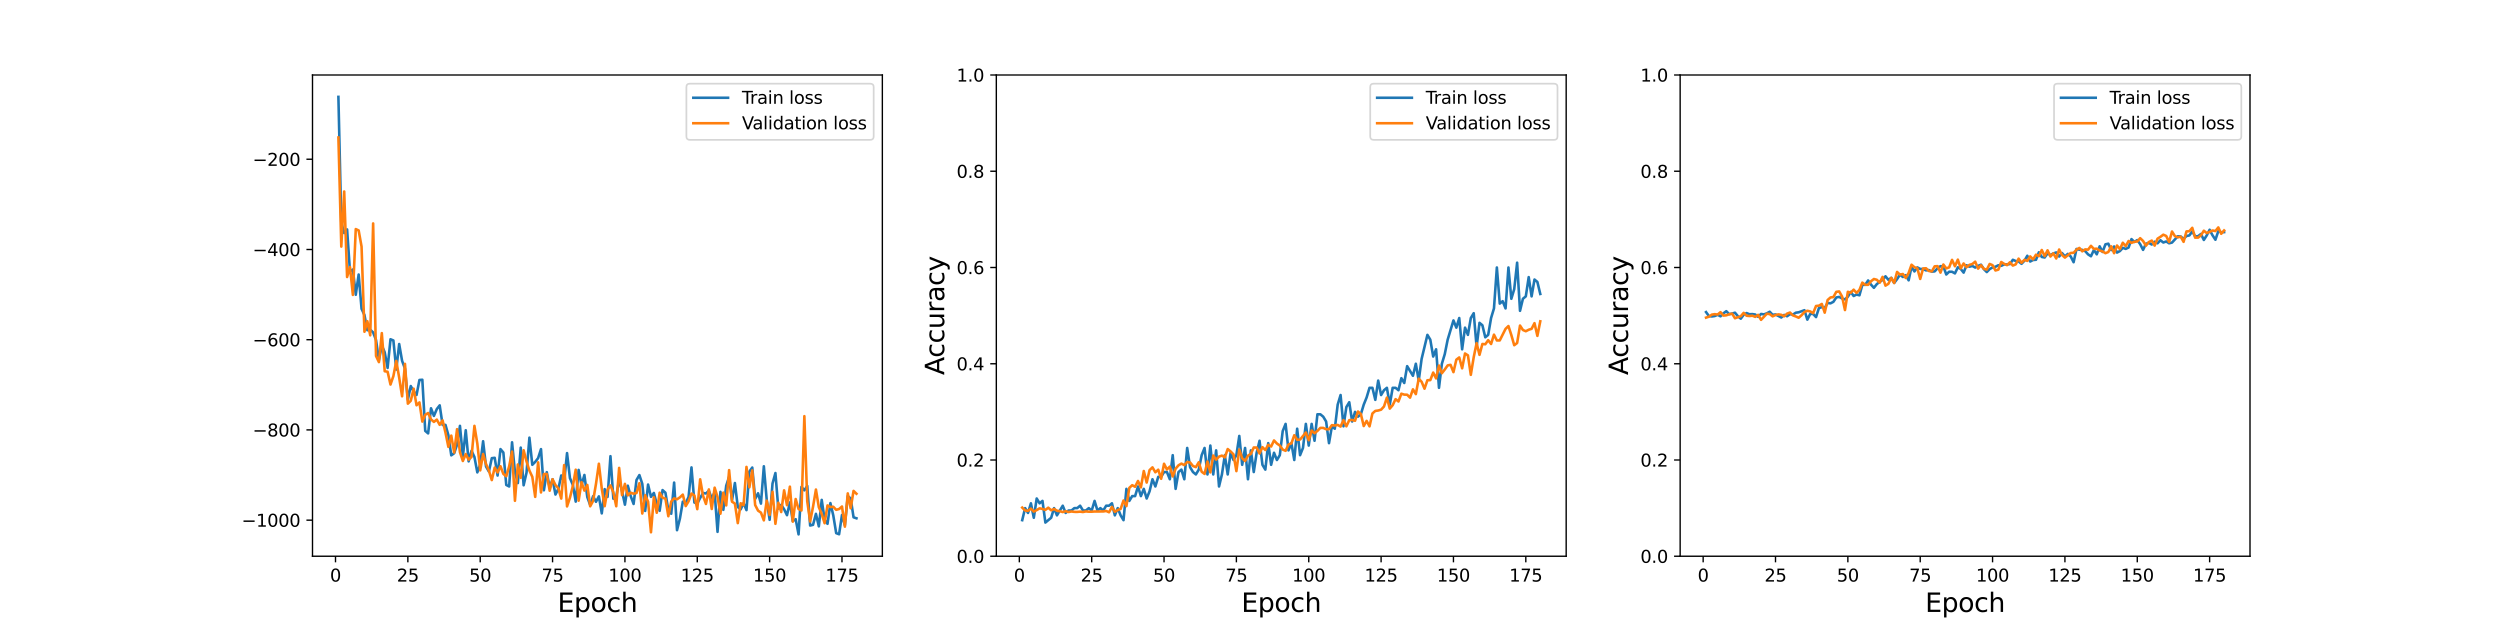 <?xml version="1.0" encoding="utf-8" standalone="no"?>
<!DOCTYPE svg PUBLIC "-//W3C//DTD SVG 1.1//EN"
  "http://www.w3.org/Graphics/SVG/1.1/DTD/svg11.dtd">
<svg height="360pt" version="1.1" viewBox="0 0 1440 360" width="1440pt" xmlns="http://www.w3.org/2000/svg" xmlns:xlink="http://www.w3.org/1999/xlink">
 <defs>
  <style type="text/css">*{stroke-linecap:butt;stroke-linejoin:round;}</style>
 </defs>
 <g id="figure_1">
  <g id="patch_1">
   <path d="M 0 360 
L 1440 360 
L 1440 0 
L 0 0 
z
" style="fill:#ffffff;"/>
  </g>
  <g id="axes_1">
   <g id="patch_2">
    <path d="M 180 320.4 
L 508.235 320.4 
L 508.235 43.2 
L 180 43.2 
z
" style="fill:#ffffff;"/>
   </g>
   <g id="matplotlib.axis_1">
    <g id="xtick_1">
     <g id="line2d_1">
      <defs>
       <path d="M 0 0 
L 0 3.5 
" id="ma9040f6546" style="stroke:#000000;stroke-width:0.8;"/>
      </defs>
      <g>
       <use style="stroke:#000000;stroke-width:0.8;" x="193.253" xlink:href="#ma9040f6546" y="320.4"/>
      </g>
     </g>
     <g id="text_1">
      <!-- 0 -->
      <g transform="translate(190.072 334.998)scale(0.1 -0.1)">
       <defs>
        <path d="M 2034 4250 
Q 1547 4250 1301 3770 
Q 1056 3291 1056 2328 
Q 1056 1369 1301 889 
Q 1547 409 2034 409 
Q 2525 409 2770 889 
Q 3016 1369 3016 2328 
Q 3016 3291 2770 3770 
Q 2525 4250 2034 4250 
z
M 2034 4750 
Q 2819 4750 3233 4129 
Q 3647 3509 3647 2328 
Q 3647 1150 3233 529 
Q 2819 -91 2034 -91 
Q 1250 -91 836 529 
Q 422 1150 422 2328 
Q 422 3509 836 4129 
Q 1250 4750 2034 4750 
z
" id="DejaVuSans-30" transform="scale(0.016)"/>
       </defs>
       <use xlink:href="#DejaVuSans-30"/>
      </g>
     </g>
    </g>
    <g id="xtick_2">
     <g id="line2d_2">
      <g>
       <use style="stroke:#000000;stroke-width:0.8;" x="234.928" xlink:href="#ma9040f6546" y="320.4"/>
      </g>
     </g>
     <g id="text_2">
      <!-- 25 -->
      <g transform="translate(228.566 334.998)scale(0.1 -0.1)">
       <defs>
        <path d="M 1228 531 
L 3431 531 
L 3431 0 
L 469 0 
L 469 531 
Q 828 903 1448 1529 
Q 2069 2156 2228 2338 
Q 2531 2678 2651 2914 
Q 2772 3150 2772 3378 
Q 2772 3750 2511 3984 
Q 2250 4219 1831 4219 
Q 1534 4219 1204 4116 
Q 875 4013 500 3803 
L 500 4441 
Q 881 4594 1212 4672 
Q 1544 4750 1819 4750 
Q 2544 4750 2975 4387 
Q 3406 4025 3406 3419 
Q 3406 3131 3298 2873 
Q 3191 2616 2906 2266 
Q 2828 2175 2409 1742 
Q 1991 1309 1228 531 
z
" id="DejaVuSans-32" transform="scale(0.016)"/>
        <path d="M 691 4666 
L 3169 4666 
L 3169 4134 
L 1269 4134 
L 1269 2991 
Q 1406 3038 1543 3061 
Q 1681 3084 1819 3084 
Q 2600 3084 3056 2656 
Q 3513 2228 3513 1497 
Q 3513 744 3044 326 
Q 2575 -91 1722 -91 
Q 1428 -91 1123 -41 
Q 819 9 494 109 
L 494 744 
Q 775 591 1075 516 
Q 1375 441 1709 441 
Q 2250 441 2565 725 
Q 2881 1009 2881 1497 
Q 2881 1984 2565 2268 
Q 2250 2553 1709 2553 
Q 1456 2553 1204 2497 
Q 953 2441 691 2322 
L 691 4666 
z
" id="DejaVuSans-35" transform="scale(0.016)"/>
       </defs>
       <use xlink:href="#DejaVuSans-32"/>
       <use x="63.623" xlink:href="#DejaVuSans-35"/>
      </g>
     </g>
    </g>
    <g id="xtick_3">
     <g id="line2d_3">
      <g>
       <use style="stroke:#000000;stroke-width:0.8;" x="276.604" xlink:href="#ma9040f6546" y="320.4"/>
      </g>
     </g>
     <g id="text_3">
      <!-- 50 -->
      <g transform="translate(270.241 334.998)scale(0.1 -0.1)">
       <use xlink:href="#DejaVuSans-35"/>
       <use x="63.623" xlink:href="#DejaVuSans-30"/>
      </g>
     </g>
    </g>
    <g id="xtick_4">
     <g id="line2d_4">
      <g>
       <use style="stroke:#000000;stroke-width:0.8;" x="318.279" xlink:href="#ma9040f6546" y="320.4"/>
      </g>
     </g>
     <g id="text_4">
      <!-- 75 -->
      <g transform="translate(311.916 334.998)scale(0.1 -0.1)">
       <defs>
        <path d="M 525 4666 
L 3525 4666 
L 3525 4397 
L 1831 0 
L 1172 0 
L 2766 4134 
L 525 4134 
L 525 4666 
z
" id="DejaVuSans-37" transform="scale(0.016)"/>
       </defs>
       <use xlink:href="#DejaVuSans-37"/>
       <use x="63.623" xlink:href="#DejaVuSans-35"/>
      </g>
     </g>
    </g>
    <g id="xtick_5">
     <g id="line2d_5">
      <g>
       <use style="stroke:#000000;stroke-width:0.8;" x="359.954" xlink:href="#ma9040f6546" y="320.4"/>
      </g>
     </g>
     <g id="text_5">
      <!-- 100 -->
      <g transform="translate(350.411 334.998)scale(0.1 -0.1)">
       <defs>
        <path d="M 794 531 
L 1825 531 
L 1825 4091 
L 703 3866 
L 703 4441 
L 1819 4666 
L 2450 4666 
L 2450 531 
L 3481 531 
L 3481 0 
L 794 0 
L 794 531 
z
" id="DejaVuSans-31" transform="scale(0.016)"/>
       </defs>
       <use xlink:href="#DejaVuSans-31"/>
       <use x="63.623" xlink:href="#DejaVuSans-30"/>
       <use x="127.246" xlink:href="#DejaVuSans-30"/>
      </g>
     </g>
    </g>
    <g id="xtick_6">
     <g id="line2d_6">
      <g>
       <use style="stroke:#000000;stroke-width:0.8;" x="401.63" xlink:href="#ma9040f6546" y="320.4"/>
      </g>
     </g>
     <g id="text_6">
      <!-- 125 -->
      <g transform="translate(392.086 334.998)scale(0.1 -0.1)">
       <use xlink:href="#DejaVuSans-31"/>
       <use x="63.623" xlink:href="#DejaVuSans-32"/>
       <use x="127.246" xlink:href="#DejaVuSans-35"/>
      </g>
     </g>
    </g>
    <g id="xtick_7">
     <g id="line2d_7">
      <g>
       <use style="stroke:#000000;stroke-width:0.8;" x="443.305" xlink:href="#ma9040f6546" y="320.4"/>
      </g>
     </g>
     <g id="text_7">
      <!-- 150 -->
      <g transform="translate(433.761 334.998)scale(0.1 -0.1)">
       <use xlink:href="#DejaVuSans-31"/>
       <use x="63.623" xlink:href="#DejaVuSans-35"/>
       <use x="127.246" xlink:href="#DejaVuSans-30"/>
      </g>
     </g>
    </g>
    <g id="xtick_8">
     <g id="line2d_8">
      <g>
       <use style="stroke:#000000;stroke-width:0.8;" x="484.98" xlink:href="#ma9040f6546" y="320.4"/>
      </g>
     </g>
     <g id="text_8">
      <!-- 175 -->
      <g transform="translate(475.437 334.998)scale(0.1 -0.1)">
       <use xlink:href="#DejaVuSans-31"/>
       <use x="63.623" xlink:href="#DejaVuSans-37"/>
       <use x="127.246" xlink:href="#DejaVuSans-35"/>
      </g>
     </g>
    </g>
    <g id="text_9">
     <!-- Epoch -->
     <g transform="translate(321.151 352.476)scale(0.15 -0.15)">
      <defs>
       <path d="M 628 4666 
L 3578 4666 
L 3578 4134 
L 1259 4134 
L 1259 2753 
L 3481 2753 
L 3481 2222 
L 1259 2222 
L 1259 531 
L 3634 531 
L 3634 0 
L 628 0 
L 628 4666 
z
" id="DejaVuSans-45" transform="scale(0.016)"/>
       <path d="M 1159 525 
L 1159 -1331 
L 581 -1331 
L 581 3500 
L 1159 3500 
L 1159 2969 
Q 1341 3281 1617 3432 
Q 1894 3584 2278 3584 
Q 2916 3584 3314 3078 
Q 3713 2572 3713 1747 
Q 3713 922 3314 415 
Q 2916 -91 2278 -91 
Q 1894 -91 1617 61 
Q 1341 213 1159 525 
z
M 3116 1747 
Q 3116 2381 2855 2742 
Q 2594 3103 2138 3103 
Q 1681 3103 1420 2742 
Q 1159 2381 1159 1747 
Q 1159 1113 1420 752 
Q 1681 391 2138 391 
Q 2594 391 2855 752 
Q 3116 1113 3116 1747 
z
" id="DejaVuSans-70" transform="scale(0.016)"/>
       <path d="M 1959 3097 
Q 1497 3097 1228 2736 
Q 959 2375 959 1747 
Q 959 1119 1226 758 
Q 1494 397 1959 397 
Q 2419 397 2687 759 
Q 2956 1122 2956 1747 
Q 2956 2369 2687 2733 
Q 2419 3097 1959 3097 
z
M 1959 3584 
Q 2709 3584 3137 3096 
Q 3566 2609 3566 1747 
Q 3566 888 3137 398 
Q 2709 -91 1959 -91 
Q 1206 -91 779 398 
Q 353 888 353 1747 
Q 353 2609 779 3096 
Q 1206 3584 1959 3584 
z
" id="DejaVuSans-6f" transform="scale(0.016)"/>
       <path d="M 3122 3366 
L 3122 2828 
Q 2878 2963 2633 3030 
Q 2388 3097 2138 3097 
Q 1578 3097 1268 2742 
Q 959 2388 959 1747 
Q 959 1106 1268 751 
Q 1578 397 2138 397 
Q 2388 397 2633 464 
Q 2878 531 3122 666 
L 3122 134 
Q 2881 22 2623 -34 
Q 2366 -91 2075 -91 
Q 1284 -91 818 406 
Q 353 903 353 1747 
Q 353 2603 823 3093 
Q 1294 3584 2113 3584 
Q 2378 3584 2631 3529 
Q 2884 3475 3122 3366 
z
" id="DejaVuSans-63" transform="scale(0.016)"/>
       <path d="M 3513 2113 
L 3513 0 
L 2938 0 
L 2938 2094 
Q 2938 2591 2744 2837 
Q 2550 3084 2163 3084 
Q 1697 3084 1428 2787 
Q 1159 2491 1159 1978 
L 1159 0 
L 581 0 
L 581 4863 
L 1159 4863 
L 1159 2956 
Q 1366 3272 1645 3428 
Q 1925 3584 2291 3584 
Q 2894 3584 3203 3211 
Q 3513 2838 3513 2113 
z
" id="DejaVuSans-68" transform="scale(0.016)"/>
      </defs>
      <use xlink:href="#DejaVuSans-45"/>
      <use x="63.184" xlink:href="#DejaVuSans-70"/>
      <use x="126.66" xlink:href="#DejaVuSans-6f"/>
      <use x="187.842" xlink:href="#DejaVuSans-63"/>
      <use x="242.822" xlink:href="#DejaVuSans-68"/>
     </g>
    </g>
   </g>
   <g id="matplotlib.axis_2">
    <g id="ytick_1">
     <g id="line2d_9">
      <defs>
       <path d="M 0 0 
L -3.5 0 
" id="m5c10f394f6" style="stroke:#000000;stroke-width:0.8;"/>
      </defs>
      <g>
       <use style="stroke:#000000;stroke-width:0.8;" x="180" xlink:href="#m5c10f394f6" y="299.606"/>
      </g>
     </g>
     <g id="text_10">
      <!-- −1000 -->
      <g transform="translate(139.17 303.405)scale(0.1 -0.1)">
       <defs>
        <path d="M 678 2272 
L 4684 2272 
L 4684 1741 
L 678 1741 
L 678 2272 
z
" id="DejaVuSans-2212" transform="scale(0.016)"/>
       </defs>
       <use xlink:href="#DejaVuSans-2212"/>
       <use x="83.789" xlink:href="#DejaVuSans-31"/>
       <use x="147.412" xlink:href="#DejaVuSans-30"/>
       <use x="211.035" xlink:href="#DejaVuSans-30"/>
       <use x="274.658" xlink:href="#DejaVuSans-30"/>
      </g>
     </g>
    </g>
    <g id="ytick_2">
     <g id="line2d_10">
      <g>
       <use style="stroke:#000000;stroke-width:0.8;" x="180" xlink:href="#m5c10f394f6" y="247.638"/>
      </g>
     </g>
     <g id="text_11">
      <!-- −800 -->
      <g transform="translate(145.533 251.437)scale(0.1 -0.1)">
       <defs>
        <path d="M 2034 2216 
Q 1584 2216 1326 1975 
Q 1069 1734 1069 1313 
Q 1069 891 1326 650 
Q 1584 409 2034 409 
Q 2484 409 2743 651 
Q 3003 894 3003 1313 
Q 3003 1734 2745 1975 
Q 2488 2216 2034 2216 
z
M 1403 2484 
Q 997 2584 770 2862 
Q 544 3141 544 3541 
Q 544 4100 942 4425 
Q 1341 4750 2034 4750 
Q 2731 4750 3128 4425 
Q 3525 4100 3525 3541 
Q 3525 3141 3298 2862 
Q 3072 2584 2669 2484 
Q 3125 2378 3379 2068 
Q 3634 1759 3634 1313 
Q 3634 634 3220 271 
Q 2806 -91 2034 -91 
Q 1263 -91 848 271 
Q 434 634 434 1313 
Q 434 1759 690 2068 
Q 947 2378 1403 2484 
z
M 1172 3481 
Q 1172 3119 1398 2916 
Q 1625 2713 2034 2713 
Q 2441 2713 2670 2916 
Q 2900 3119 2900 3481 
Q 2900 3844 2670 4047 
Q 2441 4250 2034 4250 
Q 1625 4250 1398 4047 
Q 1172 3844 1172 3481 
z
" id="DejaVuSans-38" transform="scale(0.016)"/>
       </defs>
       <use xlink:href="#DejaVuSans-2212"/>
       <use x="83.789" xlink:href="#DejaVuSans-38"/>
       <use x="147.412" xlink:href="#DejaVuSans-30"/>
       <use x="211.035" xlink:href="#DejaVuSans-30"/>
      </g>
     </g>
    </g>
    <g id="ytick_3">
     <g id="line2d_11">
      <g>
       <use style="stroke:#000000;stroke-width:0.8;" x="180" xlink:href="#m5c10f394f6" y="195.67"/>
      </g>
     </g>
     <g id="text_12">
      <!-- −600 -->
      <g transform="translate(145.533 199.47)scale(0.1 -0.1)">
       <defs>
        <path d="M 2113 2584 
Q 1688 2584 1439 2293 
Q 1191 2003 1191 1497 
Q 1191 994 1439 701 
Q 1688 409 2113 409 
Q 2538 409 2786 701 
Q 3034 994 3034 1497 
Q 3034 2003 2786 2293 
Q 2538 2584 2113 2584 
z
M 3366 4563 
L 3366 3988 
Q 3128 4100 2886 4159 
Q 2644 4219 2406 4219 
Q 1781 4219 1451 3797 
Q 1122 3375 1075 2522 
Q 1259 2794 1537 2939 
Q 1816 3084 2150 3084 
Q 2853 3084 3261 2657 
Q 3669 2231 3669 1497 
Q 3669 778 3244 343 
Q 2819 -91 2113 -91 
Q 1303 -91 875 529 
Q 447 1150 447 2328 
Q 447 3434 972 4092 
Q 1497 4750 2381 4750 
Q 2619 4750 2861 4703 
Q 3103 4656 3366 4563 
z
" id="DejaVuSans-36" transform="scale(0.016)"/>
       </defs>
       <use xlink:href="#DejaVuSans-2212"/>
       <use x="83.789" xlink:href="#DejaVuSans-36"/>
       <use x="147.412" xlink:href="#DejaVuSans-30"/>
       <use x="211.035" xlink:href="#DejaVuSans-30"/>
      </g>
     </g>
    </g>
    <g id="ytick_4">
     <g id="line2d_12">
      <g>
       <use style="stroke:#000000;stroke-width:0.8;" x="180" xlink:href="#m5c10f394f6" y="143.703"/>
      </g>
     </g>
     <g id="text_13">
      <!-- −400 -->
      <g transform="translate(145.533 147.502)scale(0.1 -0.1)">
       <defs>
        <path d="M 2419 4116 
L 825 1625 
L 2419 1625 
L 2419 4116 
z
M 2253 4666 
L 3047 4666 
L 3047 1625 
L 3713 1625 
L 3713 1100 
L 3047 1100 
L 3047 0 
L 2419 0 
L 2419 1100 
L 313 1100 
L 313 1709 
L 2253 4666 
z
" id="DejaVuSans-34" transform="scale(0.016)"/>
       </defs>
       <use xlink:href="#DejaVuSans-2212"/>
       <use x="83.789" xlink:href="#DejaVuSans-34"/>
       <use x="147.412" xlink:href="#DejaVuSans-30"/>
       <use x="211.035" xlink:href="#DejaVuSans-30"/>
      </g>
     </g>
    </g>
    <g id="ytick_5">
     <g id="line2d_13">
      <g>
       <use style="stroke:#000000;stroke-width:0.8;" x="180" xlink:href="#m5c10f394f6" y="91.735"/>
      </g>
     </g>
     <g id="text_14">
      <!-- −200 -->
      <g transform="translate(145.533 95.534)scale(0.1 -0.1)">
       <use xlink:href="#DejaVuSans-2212"/>
       <use x="83.789" xlink:href="#DejaVuSans-32"/>
       <use x="147.412" xlink:href="#DejaVuSans-30"/>
       <use x="211.035" xlink:href="#DejaVuSans-30"/>
      </g>
     </g>
    </g>
   </g>
   <g id="line2d_14">
    <path clip-path="url(#p63ece5345d)" d="M 194.92 55.8 
L 196.587 128.142 
L 198.254 134.223 
L 199.921 132.152 
L 201.588 156.432 
L 203.255 155.246 
L 204.922 169.775 
L 206.589 158.131 
L 208.256 177.871 
L 209.923 181.467 
L 211.59 190.199 
L 213.257 189.922 
L 214.924 191.483 
L 216.591 195.856 
L 218.258 207.437 
L 219.925 198.948 
L 221.592 202.934 
L 223.259 211.926 
L 224.926 195.413 
L 226.593 196.116 
L 228.26 212.871 
L 229.927 198.163 
L 231.594 207.801 
L 233.261 212.32 
L 234.928 230.251 
L 236.595 222.366 
L 238.262 225.431 
L 239.929 227.5 
L 241.596 218.874 
L 243.263 218.733 
L 244.93 248.182 
L 246.597 249.63 
L 248.264 235.18 
L 249.931 239.556 
L 251.598 235.639 
L 253.265 233.477 
L 254.932 244.742 
L 256.599 244.742 
L 258.266 250.663 
L 259.933 262.273 
L 261.6 261.063 
L 263.267 256.145 
L 264.934 245.293 
L 266.601 262.972 
L 268.268 247.825 
L 269.935 265.75 
L 271.602 259.695 
L 273.27 263.214 
L 274.937 272.091 
L 276.604 267.625 
L 278.271 254.16 
L 279.938 268.687 
L 281.605 271.606 
L 283.272 263.904 
L 284.939 263.698 
L 286.606 273.91 
L 288.273 258.682 
L 289.94 260.648 
L 291.607 279.327 
L 293.274 280.212 
L 294.941 254.773 
L 296.608 271.913 
L 298.275 278.251 
L 299.942 257.827 
L 301.609 279.52 
L 303.276 272.26 
L 304.943 252.093 
L 306.61 267.722 
L 308.277 266.056 
L 309.944 263.904 
L 311.611 258.697 
L 313.278 282.409 
L 314.945 271.978 
L 316.612 280.958 
L 318.279 276.044 
L 319.946 284.852 
L 321.613 281.569 
L 323.28 273.879 
L 324.947 277.52 
L 326.614 260.992 
L 328.281 275.371 
L 329.948 279.282 
L 331.615 288.937 
L 333.282 270.675 
L 334.949 279.479 
L 336.616 273.581 
L 338.283 286.299 
L 339.95 290.927 
L 341.617 285.817 
L 343.284 289.031 
L 344.951 285.914 
L 346.618 295.706 
L 348.285 281.741 
L 349.952 286.201 
L 351.619 262.764 
L 353.286 287.25 
L 354.953 286.166 
L 356.62 276.128 
L 358.287 282.883 
L 359.954 290.69 
L 361.621 279.766 
L 363.288 285.791 
L 364.955 290.281 
L 366.622 276.485 
L 368.289 273.65 
L 369.956 278.707 
L 371.623 294.287 
L 373.29 279.103 
L 374.957 286.179 
L 376.624 283.953 
L 378.291 290.212 
L 379.958 294.236 
L 381.625 282.293 
L 383.293 283.803 
L 384.96 293.879 
L 386.627 295.908 
L 388.294 277.971 
L 389.961 305.385 
L 391.628 298.722 
L 393.295 288.958 
L 394.962 289.854 
L 396.629 286.193 
L 398.296 269.229 
L 399.963 289.442 
L 401.63 290.013 
L 403.297 286.829 
L 404.964 283.968 
L 406.631 284.24 
L 408.298 282.682 
L 409.965 287.074 
L 411.632 283.566 
L 413.299 306.339 
L 414.966 283.328 
L 416.633 293.663 
L 418.3 279.772 
L 419.967 274.64 
L 421.634 288.08 
L 423.301 278.219 
L 424.968 292.057 
L 426.635 293.376 
L 428.302 289.729 
L 429.969 293.829 
L 431.636 271.626 
L 433.303 269.308 
L 434.97 287.354 
L 436.637 284.136 
L 438.304 290.071 
L 439.971 268.583 
L 441.638 288.03 
L 443.305 299.403 
L 444.972 278.499 
L 446.639 272.47 
L 448.306 292.92 
L 449.973 290.778 
L 451.64 293.309 
L 453.307 296.743 
L 454.974 289.385 
L 456.641 300.133 
L 458.308 299.047 
L 459.975 307.8 
L 461.642 280.48 
L 463.309 282.439 
L 464.976 279.888 
L 466.643 302.707 
L 468.31 302.302 
L 469.977 295.969 
L 471.644 303.182 
L 473.311 287.939 
L 474.978 299.272 
L 476.645 301.719 
L 478.312 289.782 
L 479.979 296.954 
L 481.646 307.089 
L 483.313 307.73 
L 484.98 296.641 
L 486.647 302.518 
L 488.314 285.785 
L 489.981 287.07 
L 491.648 297.965 
L 493.316 298.536 
L 493.316 298.536 
" style="fill:none;stroke:#1f77b4;stroke-linecap:square;stroke-width:1.5;"/>
   </g>
   <g id="line2d_15">
    <path clip-path="url(#p63ece5345d)" d="M 194.92 79.207 
L 196.587 142.03 
L 198.254 110.309 
L 199.921 159.557 
L 201.588 153.793 
L 203.255 169.862 
L 204.922 131.955 
L 206.589 132.743 
L 208.256 142.036 
L 209.923 191.083 
L 211.59 185.01 
L 213.257 193.139 
L 214.924 128.706 
L 216.591 205.05 
L 218.258 208.574 
L 219.925 191.883 
L 221.592 213.828 
L 223.259 214.121 
L 224.926 221.493 
L 226.593 216.615 
L 228.26 207.878 
L 229.927 217.515 
L 231.594 228.265 
L 233.261 209.586 
L 234.928 232.51 
L 236.595 230.857 
L 238.262 223.88 
L 239.929 233.438 
L 241.596 231.792 
L 243.263 242.832 
L 244.93 238.917 
L 246.597 237.899 
L 248.264 241.578 
L 249.931 243.008 
L 251.598 241.701 
L 253.265 244.697 
L 254.932 242.137 
L 256.599 249.197 
L 258.266 257.393 
L 259.933 250.912 
L 261.6 260.687 
L 263.267 247.206 
L 264.934 260.47 
L 266.601 265.531 
L 268.268 261.521 
L 269.935 264.769 
L 271.602 263.203 
L 273.27 245.297 
L 274.937 255.503 
L 276.604 270.93 
L 278.271 261.533 
L 279.938 267.24 
L 281.605 271.098 
L 283.272 276.527 
L 284.939 269.341 
L 286.606 272.114 
L 288.273 268.567 
L 289.94 272.989 
L 291.607 274.331 
L 293.274 268.622 
L 294.941 260.128 
L 296.608 288.445 
L 298.275 267.549 
L 299.942 275.222 
L 301.609 259.342 
L 303.276 265.773 
L 304.943 271.068 
L 306.61 274.654 
L 308.277 286.193 
L 309.944 266.31 
L 311.611 283.647 
L 313.278 273.068 
L 314.945 273.027 
L 316.612 282.644 
L 318.279 276.036 
L 319.946 279.388 
L 321.613 281.264 
L 323.28 287.171 
L 324.947 267.903 
L 326.614 291.691 
L 328.281 286.688 
L 329.948 279.961 
L 331.615 270.552 
L 333.282 288.397 
L 334.949 277.716 
L 336.616 282.586 
L 338.283 279.342 
L 339.95 291.624 
L 341.617 288.54 
L 343.284 278.721 
L 344.951 267.116 
L 346.618 281.395 
L 348.285 291.566 
L 349.952 281.984 
L 351.619 279.614 
L 353.286 283.56 
L 354.953 291.598 
L 356.62 269.518 
L 358.287 285.19 
L 359.954 278.707 
L 361.621 285.315 
L 363.288 283.804 
L 364.955 284.386 
L 366.622 283.974 
L 368.289 278.331 
L 369.956 295.782 
L 371.623 285.274 
L 373.29 288.943 
L 374.957 306.586 
L 376.624 286.451 
L 378.291 295.338 
L 379.958 283.803 
L 381.625 286.661 
L 383.293 287.242 
L 384.96 297.351 
L 386.627 288.888 
L 388.294 287.058 
L 389.961 287.59 
L 391.628 286.468 
L 393.295 284.904 
L 394.962 291.503 
L 396.629 288.712 
L 398.296 284.288 
L 399.963 285.381 
L 401.63 293.269 
L 403.297 276.088 
L 404.964 285.617 
L 406.631 290.28 
L 408.298 281.905 
L 409.965 293.172 
L 411.632 280.897 
L 413.299 286.332 
L 414.966 295.881 
L 416.633 283.756 
L 418.3 291.117 
L 419.967 270.795 
L 421.634 288.962 
L 423.301 290.055 
L 424.968 301.317 
L 426.635 289.886 
L 428.302 291.019 
L 429.969 268.948 
L 431.636 280.695 
L 433.303 270.933 
L 434.97 290.913 
L 436.637 294.114 
L 438.304 295.267 
L 439.971 299.727 
L 441.638 288.359 
L 443.305 296.612 
L 444.972 283.269 
L 446.639 301.711 
L 448.306 289.572 
L 449.973 294.925 
L 451.64 282.444 
L 453.307 290.994 
L 454.974 280.319 
L 456.641 300.452 
L 458.308 287.445 
L 459.975 293.195 
L 461.642 294.023 
L 463.309 239.715 
L 464.976 288.749 
L 466.643 300.377 
L 468.31 291.852 
L 469.977 281.98 
L 471.644 292.144 
L 473.311 296.045 
L 474.978 301.383 
L 476.645 291.125 
L 478.312 292.044 
L 479.979 291.903 
L 481.646 293.653 
L 483.313 293.201 
L 484.98 291.753 
L 486.647 303.353 
L 488.314 284.2 
L 489.981 292.757 
L 491.648 282.763 
L 493.316 284.391 
L 493.316 284.391 
" style="fill:none;stroke:#ff7f0e;stroke-linecap:square;stroke-width:1.5;"/>
   </g>
   <g id="patch_3">
    <path d="M 180 320.4 
L 180 43.2 
" style="fill:none;stroke:#000000;stroke-linecap:square;stroke-linejoin:miter;stroke-width:0.8;"/>
   </g>
   <g id="patch_4">
    <path d="M 508.235 320.4 
L 508.235 43.2 
" style="fill:none;stroke:#000000;stroke-linecap:square;stroke-linejoin:miter;stroke-width:0.8;"/>
   </g>
   <g id="patch_5">
    <path d="M 180 320.4 
L 508.235 320.4 
" style="fill:none;stroke:#000000;stroke-linecap:square;stroke-linejoin:miter;stroke-width:0.8;"/>
   </g>
   <g id="patch_6">
    <path d="M 180 43.2 
L 508.235 43.2 
" style="fill:none;stroke:#000000;stroke-linecap:square;stroke-linejoin:miter;stroke-width:0.8;"/>
   </g>
   <g id="legend_1">
    <g id="patch_7">
     <path d="M 397.36 80.556 
L 501.235 80.556 
Q 503.235 80.556 503.235 78.556 
L 503.235 50.2 
Q 503.235 48.2 501.235 48.2 
L 397.36 48.2 
Q 395.36 48.2 395.36 50.2 
L 395.36 78.556 
Q 395.36 80.556 397.36 80.556 
z
" style="fill:#ffffff;opacity:0.8;stroke:#cccccc;stroke-linejoin:miter;"/>
    </g>
    <g id="line2d_16">
     <path d="M 399.36 56.298 
L 419.36 56.298 
" style="fill:none;stroke:#1f77b4;stroke-linecap:square;stroke-width:1.5;"/>
    </g>
    <g id="line2d_17"/>
    <g id="text_15">
     <!-- Train loss -->
     <g transform="translate(427.36 59.798)scale(0.1 -0.1)">
      <defs>
       <path d="M -19 4666 
L 3928 4666 
L 3928 4134 
L 2272 4134 
L 2272 0 
L 1638 0 
L 1638 4134 
L -19 4134 
L -19 4666 
z
" id="DejaVuSans-54" transform="scale(0.016)"/>
       <path d="M 2631 2963 
Q 2534 3019 2420 3045 
Q 2306 3072 2169 3072 
Q 1681 3072 1420 2755 
Q 1159 2438 1159 1844 
L 1159 0 
L 581 0 
L 581 3500 
L 1159 3500 
L 1159 2956 
Q 1341 3275 1631 3429 
Q 1922 3584 2338 3584 
Q 2397 3584 2469 3576 
Q 2541 3569 2628 3553 
L 2631 2963 
z
" id="DejaVuSans-72" transform="scale(0.016)"/>
       <path d="M 2194 1759 
Q 1497 1759 1228 1600 
Q 959 1441 959 1056 
Q 959 750 1161 570 
Q 1363 391 1709 391 
Q 2188 391 2477 730 
Q 2766 1069 2766 1631 
L 2766 1759 
L 2194 1759 
z
M 3341 1997 
L 3341 0 
L 2766 0 
L 2766 531 
Q 2569 213 2275 61 
Q 1981 -91 1556 -91 
Q 1019 -91 701 211 
Q 384 513 384 1019 
Q 384 1609 779 1909 
Q 1175 2209 1959 2209 
L 2766 2209 
L 2766 2266 
Q 2766 2663 2505 2880 
Q 2244 3097 1772 3097 
Q 1472 3097 1187 3025 
Q 903 2953 641 2809 
L 641 3341 
Q 956 3463 1253 3523 
Q 1550 3584 1831 3584 
Q 2591 3584 2966 3190 
Q 3341 2797 3341 1997 
z
" id="DejaVuSans-61" transform="scale(0.016)"/>
       <path d="M 603 3500 
L 1178 3500 
L 1178 0 
L 603 0 
L 603 3500 
z
M 603 4863 
L 1178 4863 
L 1178 4134 
L 603 4134 
L 603 4863 
z
" id="DejaVuSans-69" transform="scale(0.016)"/>
       <path d="M 3513 2113 
L 3513 0 
L 2938 0 
L 2938 2094 
Q 2938 2591 2744 2837 
Q 2550 3084 2163 3084 
Q 1697 3084 1428 2787 
Q 1159 2491 1159 1978 
L 1159 0 
L 581 0 
L 581 3500 
L 1159 3500 
L 1159 2956 
Q 1366 3272 1645 3428 
Q 1925 3584 2291 3584 
Q 2894 3584 3203 3211 
Q 3513 2838 3513 2113 
z
" id="DejaVuSans-6e" transform="scale(0.016)"/>
       <path id="DejaVuSans-20" transform="scale(0.016)"/>
       <path d="M 603 4863 
L 1178 4863 
L 1178 0 
L 603 0 
L 603 4863 
z
" id="DejaVuSans-6c" transform="scale(0.016)"/>
       <path d="M 2834 3397 
L 2834 2853 
Q 2591 2978 2328 3040 
Q 2066 3103 1784 3103 
Q 1356 3103 1142 2972 
Q 928 2841 928 2578 
Q 928 2378 1081 2264 
Q 1234 2150 1697 2047 
L 1894 2003 
Q 2506 1872 2764 1633 
Q 3022 1394 3022 966 
Q 3022 478 2636 193 
Q 2250 -91 1575 -91 
Q 1294 -91 989 -36 
Q 684 19 347 128 
L 347 722 
Q 666 556 975 473 
Q 1284 391 1588 391 
Q 1994 391 2212 530 
Q 2431 669 2431 922 
Q 2431 1156 2273 1281 
Q 2116 1406 1581 1522 
L 1381 1569 
Q 847 1681 609 1914 
Q 372 2147 372 2553 
Q 372 3047 722 3315 
Q 1072 3584 1716 3584 
Q 2034 3584 2315 3537 
Q 2597 3491 2834 3397 
z
" id="DejaVuSans-73" transform="scale(0.016)"/>
      </defs>
      <use xlink:href="#DejaVuSans-54"/>
      <use x="46.334" xlink:href="#DejaVuSans-72"/>
      <use x="87.447" xlink:href="#DejaVuSans-61"/>
      <use x="148.727" xlink:href="#DejaVuSans-69"/>
      <use x="176.51" xlink:href="#DejaVuSans-6e"/>
      <use x="239.889" xlink:href="#DejaVuSans-20"/>
      <use x="271.676" xlink:href="#DejaVuSans-6c"/>
      <use x="299.459" xlink:href="#DejaVuSans-6f"/>
      <use x="360.641" xlink:href="#DejaVuSans-73"/>
      <use x="412.74" xlink:href="#DejaVuSans-73"/>
     </g>
    </g>
    <g id="line2d_18">
     <path d="M 399.36 70.977 
L 419.36 70.977 
" style="fill:none;stroke:#ff7f0e;stroke-linecap:square;stroke-width:1.5;"/>
    </g>
    <g id="line2d_19"/>
    <g id="text_16">
     <!-- Validation loss -->
     <g transform="translate(427.36 74.477)scale(0.1 -0.1)">
      <defs>
       <path d="M 1831 0 
L 50 4666 
L 709 4666 
L 2188 738 
L 3669 4666 
L 4325 4666 
L 2547 0 
L 1831 0 
z
" id="DejaVuSans-56" transform="scale(0.016)"/>
       <path d="M 2906 2969 
L 2906 4863 
L 3481 4863 
L 3481 0 
L 2906 0 
L 2906 525 
Q 2725 213 2448 61 
Q 2172 -91 1784 -91 
Q 1150 -91 751 415 
Q 353 922 353 1747 
Q 353 2572 751 3078 
Q 1150 3584 1784 3584 
Q 2172 3584 2448 3432 
Q 2725 3281 2906 2969 
z
M 947 1747 
Q 947 1113 1208 752 
Q 1469 391 1925 391 
Q 2381 391 2643 752 
Q 2906 1113 2906 1747 
Q 2906 2381 2643 2742 
Q 2381 3103 1925 3103 
Q 1469 3103 1208 2742 
Q 947 2381 947 1747 
z
" id="DejaVuSans-64" transform="scale(0.016)"/>
       <path d="M 1172 4494 
L 1172 3500 
L 2356 3500 
L 2356 3053 
L 1172 3053 
L 1172 1153 
Q 1172 725 1289 603 
Q 1406 481 1766 481 
L 2356 481 
L 2356 0 
L 1766 0 
Q 1100 0 847 248 
Q 594 497 594 1153 
L 594 3053 
L 172 3053 
L 172 3500 
L 594 3500 
L 594 4494 
L 1172 4494 
z
" id="DejaVuSans-74" transform="scale(0.016)"/>
      </defs>
      <use xlink:href="#DejaVuSans-56"/>
      <use x="60.658" xlink:href="#DejaVuSans-61"/>
      <use x="121.938" xlink:href="#DejaVuSans-6c"/>
      <use x="149.721" xlink:href="#DejaVuSans-69"/>
      <use x="177.504" xlink:href="#DejaVuSans-64"/>
      <use x="240.98" xlink:href="#DejaVuSans-61"/>
      <use x="302.26" xlink:href="#DejaVuSans-74"/>
      <use x="341.469" xlink:href="#DejaVuSans-69"/>
      <use x="369.252" xlink:href="#DejaVuSans-6f"/>
      <use x="430.434" xlink:href="#DejaVuSans-6e"/>
      <use x="493.812" xlink:href="#DejaVuSans-20"/>
      <use x="525.6" xlink:href="#DejaVuSans-6c"/>
      <use x="553.383" xlink:href="#DejaVuSans-6f"/>
      <use x="614.564" xlink:href="#DejaVuSans-73"/>
      <use x="666.664" xlink:href="#DejaVuSans-73"/>
     </g>
    </g>
   </g>
  </g>
  <g id="axes_2">
   <g id="patch_8">
    <path d="M 573.882 320.4 
L 902.118 320.4 
L 902.118 43.2 
L 573.882 43.2 
z
" style="fill:#ffffff;"/>
   </g>
   <g id="matplotlib.axis_3">
    <g id="xtick_9">
     <g id="line2d_20">
      <g>
       <use style="stroke:#000000;stroke-width:0.8;" x="587.135" xlink:href="#ma9040f6546" y="320.4"/>
      </g>
     </g>
     <g id="text_17">
      <!-- 0 -->
      <g transform="translate(583.954 334.998)scale(0.1 -0.1)">
       <use xlink:href="#DejaVuSans-30"/>
      </g>
     </g>
    </g>
    <g id="xtick_10">
     <g id="line2d_21">
      <g>
       <use style="stroke:#000000;stroke-width:0.8;" x="628.811" xlink:href="#ma9040f6546" y="320.4"/>
      </g>
     </g>
     <g id="text_18">
      <!-- 25 -->
      <g transform="translate(622.448 334.998)scale(0.1 -0.1)">
       <use xlink:href="#DejaVuSans-32"/>
       <use x="63.623" xlink:href="#DejaVuSans-35"/>
      </g>
     </g>
    </g>
    <g id="xtick_11">
     <g id="line2d_22">
      <g>
       <use style="stroke:#000000;stroke-width:0.8;" x="670.486" xlink:href="#ma9040f6546" y="320.4"/>
      </g>
     </g>
     <g id="text_19">
      <!-- 50 -->
      <g transform="translate(664.123 334.998)scale(0.1 -0.1)">
       <use xlink:href="#DejaVuSans-35"/>
       <use x="63.623" xlink:href="#DejaVuSans-30"/>
      </g>
     </g>
    </g>
    <g id="xtick_12">
     <g id="line2d_23">
      <g>
       <use style="stroke:#000000;stroke-width:0.8;" x="712.161" xlink:href="#ma9040f6546" y="320.4"/>
      </g>
     </g>
     <g id="text_20">
      <!-- 75 -->
      <g transform="translate(705.799 334.998)scale(0.1 -0.1)">
       <use xlink:href="#DejaVuSans-37"/>
       <use x="63.623" xlink:href="#DejaVuSans-35"/>
      </g>
     </g>
    </g>
    <g id="xtick_13">
     <g id="line2d_24">
      <g>
       <use style="stroke:#000000;stroke-width:0.8;" x="753.837" xlink:href="#ma9040f6546" y="320.4"/>
      </g>
     </g>
     <g id="text_21">
      <!-- 100 -->
      <g transform="translate(744.293 334.998)scale(0.1 -0.1)">
       <use xlink:href="#DejaVuSans-31"/>
       <use x="63.623" xlink:href="#DejaVuSans-30"/>
       <use x="127.246" xlink:href="#DejaVuSans-30"/>
      </g>
     </g>
    </g>
    <g id="xtick_14">
     <g id="line2d_25">
      <g>
       <use style="stroke:#000000;stroke-width:0.8;" x="795.512" xlink:href="#ma9040f6546" y="320.4"/>
      </g>
     </g>
     <g id="text_22">
      <!-- 125 -->
      <g transform="translate(785.968 334.998)scale(0.1 -0.1)">
       <use xlink:href="#DejaVuSans-31"/>
       <use x="63.623" xlink:href="#DejaVuSans-32"/>
       <use x="127.246" xlink:href="#DejaVuSans-35"/>
      </g>
     </g>
    </g>
    <g id="xtick_15">
     <g id="line2d_26">
      <g>
       <use style="stroke:#000000;stroke-width:0.8;" x="837.187" xlink:href="#ma9040f6546" y="320.4"/>
      </g>
     </g>
     <g id="text_23">
      <!-- 150 -->
      <g transform="translate(827.644 334.998)scale(0.1 -0.1)">
       <use xlink:href="#DejaVuSans-31"/>
       <use x="63.623" xlink:href="#DejaVuSans-35"/>
       <use x="127.246" xlink:href="#DejaVuSans-30"/>
      </g>
     </g>
    </g>
    <g id="xtick_16">
     <g id="line2d_27">
      <g>
       <use style="stroke:#000000;stroke-width:0.8;" x="878.863" xlink:href="#ma9040f6546" y="320.4"/>
      </g>
     </g>
     <g id="text_24">
      <!-- 175 -->
      <g transform="translate(869.319 334.998)scale(0.1 -0.1)">
       <use xlink:href="#DejaVuSans-31"/>
       <use x="63.623" xlink:href="#DejaVuSans-37"/>
       <use x="127.246" xlink:href="#DejaVuSans-35"/>
      </g>
     </g>
    </g>
    <g id="text_25">
     <!-- Epoch -->
     <g transform="translate(715.034 352.476)scale(0.15 -0.15)">
      <use xlink:href="#DejaVuSans-45"/>
      <use x="63.184" xlink:href="#DejaVuSans-70"/>
      <use x="126.66" xlink:href="#DejaVuSans-6f"/>
      <use x="187.842" xlink:href="#DejaVuSans-63"/>
      <use x="242.822" xlink:href="#DejaVuSans-68"/>
     </g>
    </g>
   </g>
   <g id="matplotlib.axis_4">
    <g id="ytick_6">
     <g id="line2d_28">
      <g>
       <use style="stroke:#000000;stroke-width:0.8;" x="573.882" xlink:href="#m5c10f394f6" y="320.4"/>
      </g>
     </g>
     <g id="text_26">
      <!-- 0.0 -->
      <g transform="translate(550.979 324.199)scale(0.1 -0.1)">
       <defs>
        <path d="M 684 794 
L 1344 794 
L 1344 0 
L 684 0 
L 684 794 
z
" id="DejaVuSans-2e" transform="scale(0.016)"/>
       </defs>
       <use xlink:href="#DejaVuSans-30"/>
       <use x="63.623" xlink:href="#DejaVuSans-2e"/>
       <use x="95.41" xlink:href="#DejaVuSans-30"/>
      </g>
     </g>
    </g>
    <g id="ytick_7">
     <g id="line2d_29">
      <g>
       <use style="stroke:#000000;stroke-width:0.8;" x="573.882" xlink:href="#m5c10f394f6" y="264.96"/>
      </g>
     </g>
     <g id="text_27">
      <!-- 0.2 -->
      <g transform="translate(550.979 268.759)scale(0.1 -0.1)">
       <use xlink:href="#DejaVuSans-30"/>
       <use x="63.623" xlink:href="#DejaVuSans-2e"/>
       <use x="95.41" xlink:href="#DejaVuSans-32"/>
      </g>
     </g>
    </g>
    <g id="ytick_8">
     <g id="line2d_30">
      <g>
       <use style="stroke:#000000;stroke-width:0.8;" x="573.882" xlink:href="#m5c10f394f6" y="209.52"/>
      </g>
     </g>
     <g id="text_28">
      <!-- 0.4 -->
      <g transform="translate(550.979 213.319)scale(0.1 -0.1)">
       <use xlink:href="#DejaVuSans-30"/>
       <use x="63.623" xlink:href="#DejaVuSans-2e"/>
       <use x="95.41" xlink:href="#DejaVuSans-34"/>
      </g>
     </g>
    </g>
    <g id="ytick_9">
     <g id="line2d_31">
      <g>
       <use style="stroke:#000000;stroke-width:0.8;" x="573.882" xlink:href="#m5c10f394f6" y="154.08"/>
      </g>
     </g>
     <g id="text_29">
      <!-- 0.6 -->
      <g transform="translate(550.979 157.879)scale(0.1 -0.1)">
       <use xlink:href="#DejaVuSans-30"/>
       <use x="63.623" xlink:href="#DejaVuSans-2e"/>
       <use x="95.41" xlink:href="#DejaVuSans-36"/>
      </g>
     </g>
    </g>
    <g id="ytick_10">
     <g id="line2d_32">
      <g>
       <use style="stroke:#000000;stroke-width:0.8;" x="573.882" xlink:href="#m5c10f394f6" y="98.64"/>
      </g>
     </g>
     <g id="text_30">
      <!-- 0.8 -->
      <g transform="translate(550.979 102.439)scale(0.1 -0.1)">
       <use xlink:href="#DejaVuSans-30"/>
       <use x="63.623" xlink:href="#DejaVuSans-2e"/>
       <use x="95.41" xlink:href="#DejaVuSans-38"/>
      </g>
     </g>
    </g>
    <g id="ytick_11">
     <g id="line2d_33">
      <g>
       <use style="stroke:#000000;stroke-width:0.8;" x="573.882" xlink:href="#m5c10f394f6" y="43.2"/>
      </g>
     </g>
     <g id="text_31">
      <!-- 1.0 -->
      <g transform="translate(550.979 46.999)scale(0.1 -0.1)">
       <use xlink:href="#DejaVuSans-31"/>
       <use x="63.623" xlink:href="#DejaVuSans-2e"/>
       <use x="95.41" xlink:href="#DejaVuSans-30"/>
      </g>
     </g>
    </g>
    <g id="text_32">
     <!-- Accuracy -->
     <g transform="translate(543.86 216.042)rotate(-90)scale(0.15 -0.15)">
      <defs>
       <path d="M 2188 4044 
L 1331 1722 
L 3047 1722 
L 2188 4044 
z
M 1831 4666 
L 2547 4666 
L 4325 0 
L 3669 0 
L 3244 1197 
L 1141 1197 
L 716 0 
L 50 0 
L 1831 4666 
z
" id="DejaVuSans-41" transform="scale(0.016)"/>
       <path d="M 544 1381 
L 544 3500 
L 1119 3500 
L 1119 1403 
Q 1119 906 1312 657 
Q 1506 409 1894 409 
Q 2359 409 2629 706 
Q 2900 1003 2900 1516 
L 2900 3500 
L 3475 3500 
L 3475 0 
L 2900 0 
L 2900 538 
Q 2691 219 2414 64 
Q 2138 -91 1772 -91 
Q 1169 -91 856 284 
Q 544 659 544 1381 
z
M 1991 3584 
L 1991 3584 
z
" id="DejaVuSans-75" transform="scale(0.016)"/>
       <path d="M 2059 -325 
Q 1816 -950 1584 -1140 
Q 1353 -1331 966 -1331 
L 506 -1331 
L 506 -850 
L 844 -850 
Q 1081 -850 1212 -737 
Q 1344 -625 1503 -206 
L 1606 56 
L 191 3500 
L 800 3500 
L 1894 763 
L 2988 3500 
L 3597 3500 
L 2059 -325 
z
" id="DejaVuSans-79" transform="scale(0.016)"/>
      </defs>
      <use xlink:href="#DejaVuSans-41"/>
      <use x="66.658" xlink:href="#DejaVuSans-63"/>
      <use x="121.639" xlink:href="#DejaVuSans-63"/>
      <use x="176.619" xlink:href="#DejaVuSans-75"/>
      <use x="239.998" xlink:href="#DejaVuSans-72"/>
      <use x="281.111" xlink:href="#DejaVuSans-61"/>
      <use x="342.391" xlink:href="#DejaVuSans-63"/>
      <use x="397.371" xlink:href="#DejaVuSans-79"/>
     </g>
    </g>
   </g>
   <g id="line2d_34">
    <path clip-path="url(#p84004f578e)" d="M 588.802 299.61 
L 590.469 292.68 
L 592.136 295.452 
L 593.803 289.908 
L 595.47 298.224 
L 597.137 287.136 
L 598.804 289.908 
L 600.471 288.522 
L 602.138 300.996 
L 605.472 298.224 
L 607.139 292.68 
L 608.806 296.838 
L 612.14 291.294 
L 613.807 295.452 
L 615.474 294.066 
L 617.141 294.066 
L 618.808 292.68 
L 620.475 292.68 
L 622.142 291.294 
L 623.809 294.066 
L 625.476 294.066 
L 627.143 292.68 
L 628.811 294.066 
L 630.478 288.522 
L 632.145 294.066 
L 633.812 292.68 
L 635.479 294.066 
L 637.146 291.294 
L 638.813 291.294 
L 640.48 289.908 
L 642.147 296.838 
L 643.814 292.68 
L 645.481 296.838 
L 647.148 299.61 
L 648.815 281.592 
L 650.482 288.522 
L 652.149 285.75 
L 653.816 285.75 
L 655.483 280.206 
L 657.15 285.75 
L 658.817 281.592 
L 660.484 287.136 
L 662.151 282.978 
L 663.818 276.048 
L 665.485 280.206 
L 667.152 274.662 
L 668.819 274.662 
L 670.486 271.89 
L 672.153 271.89 
L 673.82 276.048 
L 675.487 262.188 
L 677.154 281.592 
L 678.821 271.89 
L 680.488 270.504 
L 682.155 276.048 
L 683.822 258.03 
L 685.489 269.118 
L 687.156 271.89 
L 688.823 273.276 
L 690.49 270.504 
L 692.157 262.188 
L 693.824 258.03 
L 695.491 273.276 
L 697.158 256.644 
L 698.825 273.276 
L 700.492 259.416 
L 702.159 280.206 
L 703.826 273.276 
L 705.493 262.188 
L 707.16 273.276 
L 708.827 260.802 
L 710.494 264.96 
L 712.161 262.188 
L 713.828 251.1 
L 715.495 267.732 
L 717.162 258.03 
L 718.829 276.048 
L 720.496 259.416 
L 722.163 271.89 
L 723.83 260.802 
L 725.497 253.872 
L 727.164 267.732 
L 728.831 270.504 
L 730.498 255.258 
L 732.165 267.732 
L 733.832 260.802 
L 735.499 264.96 
L 737.166 262.188 
L 738.834 248.328 
L 740.501 244.17 
L 742.168 259.416 
L 743.835 255.258 
L 745.502 264.96 
L 747.169 246.942 
L 748.836 262.188 
L 750.503 258.03 
L 752.17 244.17 
L 753.837 256.644 
L 755.504 244.17 
L 757.171 253.872 
L 758.838 238.626 
L 760.505 238.626 
L 762.172 240.012 
L 763.839 242.784 
L 765.506 255.258 
L 767.173 245.556 
L 768.84 246.942 
L 770.507 233.082 
L 772.174 227.538 
L 773.841 245.556 
L 775.508 234.468 
L 777.175 231.696 
L 778.842 242.784 
L 780.509 237.24 
L 782.176 240.012 
L 783.843 238.626 
L 785.51 233.082 
L 787.177 228.924 
L 788.844 223.38 
L 790.511 223.38 
L 792.178 230.31 
L 793.845 219.222 
L 795.512 227.538 
L 797.179 224.766 
L 798.846 223.38 
L 800.513 233.082 
L 802.18 223.38 
L 803.847 223.38 
L 805.514 224.766 
L 807.181 217.836 
L 808.848 220.608 
L 810.515 210.906 
L 813.849 216.45 
L 815.516 209.52 
L 817.183 219.222 
L 818.85 206.748 
L 822.184 192.888 
L 823.851 195.66 
L 825.518 205.362 
L 827.185 201.204 
L 828.852 223.38 
L 830.519 209.52 
L 832.186 203.976 
L 833.853 195.66 
L 837.187 184.572 
L 838.854 188.73 
L 840.521 183.186 
L 842.188 201.204 
L 843.855 188.73 
L 845.522 192.888 
L 847.189 183.186 
L 848.857 180.414 
L 850.524 199.818 
L 852.191 185.958 
L 853.858 187.344 
L 855.525 194.274 
L 857.192 192.888 
L 858.859 183.186 
L 860.526 177.642 
L 862.193 154.08 
L 863.86 174.87 
L 865.527 173.484 
L 867.194 177.642 
L 868.861 154.08 
L 870.528 172.098 
L 872.195 166.554 
L 873.862 151.308 
L 875.529 179.028 
L 877.196 172.098 
L 878.863 170.712 
L 880.53 159.624 
L 882.197 170.712 
L 883.864 161.01 
L 885.531 162.396 
L 887.198 169.326 
L 887.198 169.326 
" style="fill:none;stroke:#1f77b4;stroke-linecap:square;stroke-width:1.5;"/>
   </g>
   <g id="line2d_35">
    <path clip-path="url(#p84004f578e)" d="M 588.802 292.38 
L 590.469 294.043 
L 592.136 294.251 
L 593.803 292.98 
L 595.47 294.667 
L 597.137 293.812 
L 598.804 292.796 
L 600.471 293.142 
L 602.138 293.696 
L 603.805 292.426 
L 605.472 293.927 
L 607.139 293.188 
L 608.806 294.158 
L 610.473 294.459 
L 612.14 294.944 
L 613.807 294.436 
L 615.474 294.921 
L 617.141 294.62 
L 618.808 294.828 
L 620.475 294.851 
L 622.142 294.713 
L 623.809 294.921 
L 625.476 294.574 
L 627.143 294.736 
L 628.811 294.736 
L 630.478 294.62 
L 635.479 294.597 
L 637.146 294.32 
L 638.813 295.059 
L 640.48 291.987 
L 642.147 294.805 
L 643.814 293.789 
L 645.481 293.142 
L 647.148 288.291 
L 648.815 291.525 
L 650.482 281.014 
L 652.149 279.467 
L 653.816 280.391 
L 655.483 277.041 
L 657.15 280.737 
L 658.817 271.312 
L 660.484 277.942 
L 662.151 270.781 
L 663.818 269.21 
L 665.485 272.029 
L 667.152 270.55 
L 668.819 275.771 
L 670.486 267.131 
L 672.153 270.412 
L 673.82 268.772 
L 675.487 274.431 
L 677.154 269.95 
L 678.821 268.009 
L 680.488 267.039 
L 682.155 267.894 
L 683.822 266.115 
L 685.489 266.369 
L 687.156 268.448 
L 688.823 269.072 
L 690.49 266.277 
L 692.157 271.728 
L 693.824 272.976 
L 695.491 265.815 
L 697.158 272.098 
L 698.825 262.396 
L 700.492 264.775 
L 702.159 262.997 
L 703.826 262.442 
L 705.493 263.435 
L 707.16 258.654 
L 708.827 260.04 
L 710.494 261.726 
L 712.161 271.359 
L 713.828 258.931 
L 715.495 263.967 
L 717.162 265.538 
L 718.829 262.488 
L 720.496 261.403 
L 722.163 257.753 
L 723.83 257.799 
L 725.497 261.218 
L 727.164 257.568 
L 728.831 259.208 
L 730.498 256.228 
L 732.165 257.198 
L 733.832 253.71 
L 735.499 255.466 
L 737.166 256.621 
L 738.834 258.954 
L 740.501 259.67 
L 742.168 256.02 
L 743.835 255.397 
L 745.502 250.707 
L 747.169 253.364 
L 748.836 253.202 
L 752.17 249.137 
L 753.837 253.572 
L 755.504 247.982 
L 757.171 249.552 
L 758.838 248.189 
L 760.505 246.48 
L 762.172 246.48 
L 763.839 247.242 
L 765.506 247.219 
L 767.173 244.886 
L 768.84 245.094 
L 770.507 244.748 
L 772.174 245.695 
L 773.841 241.999 
L 775.508 245.556 
L 777.175 242.022 
L 778.842 241.906 
L 780.509 242.345 
L 782.176 237.032 
L 783.843 238.418 
L 785.51 245.394 
L 787.177 242.438 
L 788.844 245.579 
L 790.511 238.164 
L 792.178 236.686 
L 793.845 236.455 
L 795.512 235.97 
L 797.179 234.145 
L 798.846 229.016 
L 800.513 235.346 
L 802.18 233.382 
L 803.847 229.917 
L 805.514 231.257 
L 807.181 226.776 
L 808.848 227.307 
L 810.515 227.353 
L 812.182 229.04 
L 813.849 224.258 
L 815.516 227.007 
L 817.183 218.113 
L 818.85 219.915 
L 820.517 223.888 
L 822.184 219.014 
L 823.851 218.945 
L 825.518 214.602 
L 827.185 217.952 
L 828.852 210.56 
L 830.519 214.972 
L 832.186 212.846 
L 833.853 210.467 
L 835.52 210.144 
L 837.187 214.348 
L 838.854 207.164 
L 840.521 205.893 
L 842.188 212.153 
L 843.855 203.606 
L 845.522 204.692 
L 847.189 215.896 
L 848.857 205.755 
L 850.524 197.647 
L 852.191 204.392 
L 853.858 198.132 
L 855.525 198.293 
L 857.192 195.96 
L 858.859 198.132 
L 860.526 192.773 
L 862.193 196.099 
L 863.86 196.076 
L 867.194 189.423 
L 868.861 187.806 
L 870.528 192.98 
L 872.195 198.848 
L 873.862 197.577 
L 875.529 187.529 
L 877.196 190.07 
L 878.863 190.786 
L 880.53 189.931 
L 882.197 189.4 
L 883.864 186.143 
L 885.531 193.465 
L 887.198 185.08 
L 887.198 185.08 
" style="fill:none;stroke:#ff7f0e;stroke-linecap:square;stroke-width:1.5;"/>
   </g>
   <g id="patch_9">
    <path d="M 573.882 320.4 
L 573.882 43.2 
" style="fill:none;stroke:#000000;stroke-linecap:square;stroke-linejoin:miter;stroke-width:0.8;"/>
   </g>
   <g id="patch_10">
    <path d="M 902.118 320.4 
L 902.118 43.2 
" style="fill:none;stroke:#000000;stroke-linecap:square;stroke-linejoin:miter;stroke-width:0.8;"/>
   </g>
   <g id="patch_11">
    <path d="M 573.882 320.4 
L 902.118 320.4 
" style="fill:none;stroke:#000000;stroke-linecap:square;stroke-linejoin:miter;stroke-width:0.8;"/>
   </g>
   <g id="patch_12">
    <path d="M 573.882 43.2 
L 902.118 43.2 
" style="fill:none;stroke:#000000;stroke-linecap:square;stroke-linejoin:miter;stroke-width:0.8;"/>
   </g>
   <g id="legend_2">
    <g id="patch_13">
     <path d="M 791.243 80.556 
L 895.118 80.556 
Q 897.118 80.556 897.118 78.556 
L 897.118 50.2 
Q 897.118 48.2 895.118 48.2 
L 791.243 48.2 
Q 789.243 48.2 789.243 50.2 
L 789.243 78.556 
Q 789.243 80.556 791.243 80.556 
z
" style="fill:#ffffff;opacity:0.8;stroke:#cccccc;stroke-linejoin:miter;"/>
    </g>
    <g id="line2d_36">
     <path d="M 793.243 56.298 
L 813.243 56.298 
" style="fill:none;stroke:#1f77b4;stroke-linecap:square;stroke-width:1.5;"/>
    </g>
    <g id="line2d_37"/>
    <g id="text_33">
     <!-- Train loss -->
     <g transform="translate(821.243 59.798)scale(0.1 -0.1)">
      <use xlink:href="#DejaVuSans-54"/>
      <use x="46.334" xlink:href="#DejaVuSans-72"/>
      <use x="87.447" xlink:href="#DejaVuSans-61"/>
      <use x="148.727" xlink:href="#DejaVuSans-69"/>
      <use x="176.51" xlink:href="#DejaVuSans-6e"/>
      <use x="239.889" xlink:href="#DejaVuSans-20"/>
      <use x="271.676" xlink:href="#DejaVuSans-6c"/>
      <use x="299.459" xlink:href="#DejaVuSans-6f"/>
      <use x="360.641" xlink:href="#DejaVuSans-73"/>
      <use x="412.74" xlink:href="#DejaVuSans-73"/>
     </g>
    </g>
    <g id="line2d_38">
     <path d="M 793.243 70.977 
L 813.243 70.977 
" style="fill:none;stroke:#ff7f0e;stroke-linecap:square;stroke-width:1.5;"/>
    </g>
    <g id="line2d_39"/>
    <g id="text_34">
     <!-- Validation loss -->
     <g transform="translate(821.243 74.477)scale(0.1 -0.1)">
      <use xlink:href="#DejaVuSans-56"/>
      <use x="60.658" xlink:href="#DejaVuSans-61"/>
      <use x="121.938" xlink:href="#DejaVuSans-6c"/>
      <use x="149.721" xlink:href="#DejaVuSans-69"/>
      <use x="177.504" xlink:href="#DejaVuSans-64"/>
      <use x="240.98" xlink:href="#DejaVuSans-61"/>
      <use x="302.26" xlink:href="#DejaVuSans-74"/>
      <use x="341.469" xlink:href="#DejaVuSans-69"/>
      <use x="369.252" xlink:href="#DejaVuSans-6f"/>
      <use x="430.434" xlink:href="#DejaVuSans-6e"/>
      <use x="493.812" xlink:href="#DejaVuSans-20"/>
      <use x="525.6" xlink:href="#DejaVuSans-6c"/>
      <use x="553.383" xlink:href="#DejaVuSans-6f"/>
      <use x="614.564" xlink:href="#DejaVuSans-73"/>
      <use x="666.664" xlink:href="#DejaVuSans-73"/>
     </g>
    </g>
   </g>
  </g>
  <g id="axes_3">
   <g id="patch_14">
    <path d="M 967.765 320.4 
L 1296 320.4 
L 1296 43.2 
L 967.765 43.2 
z
" style="fill:#ffffff;"/>
   </g>
   <g id="matplotlib.axis_5">
    <g id="xtick_17">
     <g id="line2d_40">
      <g>
       <use style="stroke:#000000;stroke-width:0.8;" x="981.017" xlink:href="#ma9040f6546" y="320.4"/>
      </g>
     </g>
     <g id="text_35">
      <!-- 0 -->
      <g transform="translate(977.836 334.998)scale(0.1 -0.1)">
       <use xlink:href="#DejaVuSans-30"/>
      </g>
     </g>
    </g>
    <g id="xtick_18">
     <g id="line2d_41">
      <g>
       <use style="stroke:#000000;stroke-width:0.8;" x="1022.693" xlink:href="#ma9040f6546" y="320.4"/>
      </g>
     </g>
     <g id="text_36">
      <!-- 25 -->
      <g transform="translate(1016.33 334.998)scale(0.1 -0.1)">
       <use xlink:href="#DejaVuSans-32"/>
       <use x="63.623" xlink:href="#DejaVuSans-35"/>
      </g>
     </g>
    </g>
    <g id="xtick_19">
     <g id="line2d_42">
      <g>
       <use style="stroke:#000000;stroke-width:0.8;" x="1064.368" xlink:href="#ma9040f6546" y="320.4"/>
      </g>
     </g>
     <g id="text_37">
      <!-- 50 -->
      <g transform="translate(1058.006 334.998)scale(0.1 -0.1)">
       <use xlink:href="#DejaVuSans-35"/>
       <use x="63.623" xlink:href="#DejaVuSans-30"/>
      </g>
     </g>
    </g>
    <g id="xtick_20">
     <g id="line2d_43">
      <g>
       <use style="stroke:#000000;stroke-width:0.8;" x="1106.044" xlink:href="#ma9040f6546" y="320.4"/>
      </g>
     </g>
     <g id="text_38">
      <!-- 75 -->
      <g transform="translate(1099.681 334.998)scale(0.1 -0.1)">
       <use xlink:href="#DejaVuSans-37"/>
       <use x="63.623" xlink:href="#DejaVuSans-35"/>
      </g>
     </g>
    </g>
    <g id="xtick_21">
     <g id="line2d_44">
      <g>
       <use style="stroke:#000000;stroke-width:0.8;" x="1147.719" xlink:href="#ma9040f6546" y="320.4"/>
      </g>
     </g>
     <g id="text_39">
      <!-- 100 -->
      <g transform="translate(1138.175 334.998)scale(0.1 -0.1)">
       <use xlink:href="#DejaVuSans-31"/>
       <use x="63.623" xlink:href="#DejaVuSans-30"/>
       <use x="127.246" xlink:href="#DejaVuSans-30"/>
      </g>
     </g>
    </g>
    <g id="xtick_22">
     <g id="line2d_45">
      <g>
       <use style="stroke:#000000;stroke-width:0.8;" x="1189.394" xlink:href="#ma9040f6546" y="320.4"/>
      </g>
     </g>
     <g id="text_40">
      <!-- 125 -->
      <g transform="translate(1179.851 334.998)scale(0.1 -0.1)">
       <use xlink:href="#DejaVuSans-31"/>
       <use x="63.623" xlink:href="#DejaVuSans-32"/>
       <use x="127.246" xlink:href="#DejaVuSans-35"/>
      </g>
     </g>
    </g>
    <g id="xtick_23">
     <g id="line2d_46">
      <g>
       <use style="stroke:#000000;stroke-width:0.8;" x="1231.07" xlink:href="#ma9040f6546" y="320.4"/>
      </g>
     </g>
     <g id="text_41">
      <!-- 150 -->
      <g transform="translate(1221.526 334.998)scale(0.1 -0.1)">
       <use xlink:href="#DejaVuSans-31"/>
       <use x="63.623" xlink:href="#DejaVuSans-35"/>
       <use x="127.246" xlink:href="#DejaVuSans-30"/>
      </g>
     </g>
    </g>
    <g id="xtick_24">
     <g id="line2d_47">
      <g>
       <use style="stroke:#000000;stroke-width:0.8;" x="1272.745" xlink:href="#ma9040f6546" y="320.4"/>
      </g>
     </g>
     <g id="text_42">
      <!-- 175 -->
      <g transform="translate(1263.201 334.998)scale(0.1 -0.1)">
       <use xlink:href="#DejaVuSans-31"/>
       <use x="63.623" xlink:href="#DejaVuSans-37"/>
       <use x="127.246" xlink:href="#DejaVuSans-35"/>
      </g>
     </g>
    </g>
    <g id="text_43">
     <!-- Epoch -->
     <g transform="translate(1108.916 352.476)scale(0.15 -0.15)">
      <use xlink:href="#DejaVuSans-45"/>
      <use x="63.184" xlink:href="#DejaVuSans-70"/>
      <use x="126.66" xlink:href="#DejaVuSans-6f"/>
      <use x="187.842" xlink:href="#DejaVuSans-63"/>
      <use x="242.822" xlink:href="#DejaVuSans-68"/>
     </g>
    </g>
   </g>
   <g id="matplotlib.axis_6">
    <g id="ytick_12">
     <g id="line2d_48">
      <g>
       <use style="stroke:#000000;stroke-width:0.8;" x="967.765" xlink:href="#m5c10f394f6" y="320.4"/>
      </g>
     </g>
     <g id="text_44">
      <!-- 0.0 -->
      <g transform="translate(944.862 324.199)scale(0.1 -0.1)">
       <use xlink:href="#DejaVuSans-30"/>
       <use x="63.623" xlink:href="#DejaVuSans-2e"/>
       <use x="95.41" xlink:href="#DejaVuSans-30"/>
      </g>
     </g>
    </g>
    <g id="ytick_13">
     <g id="line2d_49">
      <g>
       <use style="stroke:#000000;stroke-width:0.8;" x="967.765" xlink:href="#m5c10f394f6" y="264.96"/>
      </g>
     </g>
     <g id="text_45">
      <!-- 0.2 -->
      <g transform="translate(944.862 268.759)scale(0.1 -0.1)">
       <use xlink:href="#DejaVuSans-30"/>
       <use x="63.623" xlink:href="#DejaVuSans-2e"/>
       <use x="95.41" xlink:href="#DejaVuSans-32"/>
      </g>
     </g>
    </g>
    <g id="ytick_14">
     <g id="line2d_50">
      <g>
       <use style="stroke:#000000;stroke-width:0.8;" x="967.765" xlink:href="#m5c10f394f6" y="209.52"/>
      </g>
     </g>
     <g id="text_46">
      <!-- 0.4 -->
      <g transform="translate(944.862 213.319)scale(0.1 -0.1)">
       <use xlink:href="#DejaVuSans-30"/>
       <use x="63.623" xlink:href="#DejaVuSans-2e"/>
       <use x="95.41" xlink:href="#DejaVuSans-34"/>
      </g>
     </g>
    </g>
    <g id="ytick_15">
     <g id="line2d_51">
      <g>
       <use style="stroke:#000000;stroke-width:0.8;" x="967.765" xlink:href="#m5c10f394f6" y="154.08"/>
      </g>
     </g>
     <g id="text_47">
      <!-- 0.6 -->
      <g transform="translate(944.862 157.879)scale(0.1 -0.1)">
       <use xlink:href="#DejaVuSans-30"/>
       <use x="63.623" xlink:href="#DejaVuSans-2e"/>
       <use x="95.41" xlink:href="#DejaVuSans-36"/>
      </g>
     </g>
    </g>
    <g id="ytick_16">
     <g id="line2d_52">
      <g>
       <use style="stroke:#000000;stroke-width:0.8;" x="967.765" xlink:href="#m5c10f394f6" y="98.64"/>
      </g>
     </g>
     <g id="text_48">
      <!-- 0.8 -->
      <g transform="translate(944.862 102.439)scale(0.1 -0.1)">
       <use xlink:href="#DejaVuSans-30"/>
       <use x="63.623" xlink:href="#DejaVuSans-2e"/>
       <use x="95.41" xlink:href="#DejaVuSans-38"/>
      </g>
     </g>
    </g>
    <g id="ytick_17">
     <g id="line2d_53">
      <g>
       <use style="stroke:#000000;stroke-width:0.8;" x="967.765" xlink:href="#m5c10f394f6" y="43.2"/>
      </g>
     </g>
     <g id="text_49">
      <!-- 1.0 -->
      <g transform="translate(944.862 46.999)scale(0.1 -0.1)">
       <use xlink:href="#DejaVuSans-31"/>
       <use x="63.623" xlink:href="#DejaVuSans-2e"/>
       <use x="95.41" xlink:href="#DejaVuSans-30"/>
      </g>
     </g>
    </g>
    <g id="text_50">
     <!-- Accuracy -->
     <g transform="translate(937.742 216.042)rotate(-90)scale(0.15 -0.15)">
      <use xlink:href="#DejaVuSans-41"/>
      <use x="66.658" xlink:href="#DejaVuSans-63"/>
      <use x="121.639" xlink:href="#DejaVuSans-63"/>
      <use x="176.619" xlink:href="#DejaVuSans-75"/>
      <use x="239.998" xlink:href="#DejaVuSans-72"/>
      <use x="281.111" xlink:href="#DejaVuSans-61"/>
      <use x="342.391" xlink:href="#DejaVuSans-63"/>
      <use x="397.371" xlink:href="#DejaVuSans-79"/>
     </g>
    </g>
   </g>
   <g id="line2d_54">
    <path clip-path="url(#p0ce77567c1)" d="M 982.684 179.762 
L 984.352 182.08 
L 986.019 182.279 
L 987.686 182.04 
L 989.353 181.321 
L 991.02 182.2 
L 992.687 180.482 
L 994.354 179.243 
L 996.021 180.961 
L 997.688 180.601 
L 999.355 180.122 
L 1001.022 182.12 
L 1002.689 183.558 
L 1004.356 181.321 
L 1006.023 180.322 
L 1007.69 181.001 
L 1009.357 180.921 
L 1011.024 181.161 
L 1012.691 182.479 
L 1014.358 180.841 
L 1016.025 181.081 
L 1017.692 180.482 
L 1019.359 179.563 
L 1021.026 181.321 
L 1022.693 181.121 
L 1026.027 182.879 
L 1027.694 181.4 
L 1029.361 182.16 
L 1031.028 180.961 
L 1032.695 181.241 
L 1034.362 180.122 
L 1036.029 179.882 
L 1039.363 178.684 
L 1041.03 184.117 
L 1042.697 180.801 
L 1044.364 180.841 
L 1046.031 182.639 
L 1047.698 177.445 
L 1049.365 176.926 
L 1051.032 177.445 
L 1052.699 174.488 
L 1054.366 174.728 
L 1056.033 173.849 
L 1057.7 171.332 
L 1059.367 171.012 
L 1061.034 171.931 
L 1062.701 172.451 
L 1064.368 170.933 
L 1066.035 168.136 
L 1067.702 170.493 
L 1069.369 169.654 
L 1071.036 170.094 
L 1072.703 164.06 
L 1074.37 164.06 
L 1076.037 161.543 
L 1077.704 163.941 
L 1079.371 165.778 
L 1081.038 163.661 
L 1082.705 162.342 
L 1084.372 161.224 
L 1086.039 159.146 
L 1087.706 161.184 
L 1089.373 160.025 
L 1091.04 162.982 
L 1092.707 160.784 
L 1094.375 158.187 
L 1096.042 159.546 
L 1097.709 158.507 
L 1099.376 161.463 
L 1101.043 153.672 
L 1102.71 156.349 
L 1104.377 154.032 
L 1106.044 154.911 
L 1107.711 154.951 
L 1109.378 155.75 
L 1111.045 155.55 
L 1112.712 156.469 
L 1114.379 156.309 
L 1116.046 154.512 
L 1117.713 153.313 
L 1119.38 153.433 
L 1121.047 158.107 
L 1122.714 156.509 
L 1124.381 156.549 
L 1126.048 157.468 
L 1127.715 153.952 
L 1129.382 154.911 
L 1131.049 157.029 
L 1132.716 152.793 
L 1134.383 153.633 
L 1136.05 153.193 
L 1137.717 154.112 
L 1139.384 153.153 
L 1141.051 152.474 
L 1142.718 155.031 
L 1144.385 156.709 
L 1146.052 154.991 
L 1147.719 154.032 
L 1149.386 153.633 
L 1151.053 152.793 
L 1152.72 153.113 
L 1154.387 152.314 
L 1156.054 152.274 
L 1157.721 152.114 
L 1159.388 149.637 
L 1161.055 150.356 
L 1162.722 150.596 
L 1164.389 151.954 
L 1166.056 150.196 
L 1167.723 147.32 
L 1169.39 150.636 
L 1171.057 149.757 
L 1172.724 149.637 
L 1174.391 145.322 
L 1176.058 147.999 
L 1177.725 148.319 
L 1179.392 145.961 
L 1181.059 146.88 
L 1182.726 146.001 
L 1184.393 145.402 
L 1186.06 147.759 
L 1187.727 145.762 
L 1189.394 147.679 
L 1191.061 146.241 
L 1192.728 147.719 
L 1194.395 151.036 
L 1196.062 143.404 
L 1197.729 143.844 
L 1199.396 143.924 
L 1201.063 144.643 
L 1202.73 146.521 
L 1204.398 147.599 
L 1206.065 144.004 
L 1207.732 146.481 
L 1209.399 141.886 
L 1211.066 145.122 
L 1212.733 140.727 
L 1214.4 140.368 
L 1216.067 144.044 
L 1217.734 141.966 
L 1219.401 145.482 
L 1221.068 144.603 
L 1222.735 142.765 
L 1224.402 143.364 
L 1226.069 142.565 
L 1227.736 137.731 
L 1229.403 139.369 
L 1231.07 138.29 
L 1232.737 140.648 
L 1234.404 143.924 
L 1236.071 140.408 
L 1237.738 139.888 
L 1239.405 140.847 
L 1241.072 139.209 
L 1242.739 140.128 
L 1244.406 138.37 
L 1246.073 139.689 
L 1247.74 139.089 
L 1249.407 140.128 
L 1251.074 139.729 
L 1254.408 136.093 
L 1256.075 136.213 
L 1257.742 137.611 
L 1259.409 135.933 
L 1261.076 135.613 
L 1262.743 133.336 
L 1264.41 136.173 
L 1266.077 136.053 
L 1267.744 134.774 
L 1269.411 138.21 
L 1271.078 135.573 
L 1272.745 132.337 
L 1274.412 135.533 
L 1276.079 138.09 
L 1277.746 133.136 
L 1279.413 133.775 
L 1281.08 133.696 
L 1281.08 133.696 
" style="fill:none;stroke:#1f77b4;stroke-linecap:square;stroke-width:1.5;"/>
   </g>
   <g id="line2d_55">
    <path clip-path="url(#p0ce77567c1)" d="M 982.684 182.955 
L 984.352 182.401 
L 986.019 181.222 
L 987.686 180.968 
L 989.353 181.176 
L 991.02 179.813 
L 992.687 181.777 
L 994.354 181.615 
L 996.021 181.015 
L 997.688 180.668 
L 999.355 183.302 
L 1002.689 182.147 
L 1004.356 180.206 
L 1006.023 181.869 
L 1007.69 182.031 
L 1009.357 181.846 
L 1011.024 182.516 
L 1012.691 181.361 
L 1014.358 184.226 
L 1017.692 180.714 
L 1019.359 180.899 
L 1021.026 182.216 
L 1022.693 181.453 
L 1024.36 181.084 
L 1026.027 181.338 
L 1027.694 182.193 
L 1029.361 180.645 
L 1031.028 180.021 
L 1032.695 181.661 
L 1034.362 182.262 
L 1036.029 183.024 
L 1037.696 181.569 
L 1039.363 179.698 
L 1041.03 179.005 
L 1042.697 179.398 
L 1044.364 180.368 
L 1046.031 176.256 
L 1047.698 176.071 
L 1049.365 175.078 
L 1051.032 180.091 
L 1052.699 172.814 
L 1054.366 171.336 
L 1056.033 171.105 
L 1057.7 168.102 
L 1059.367 167.871 
L 1061.034 170.804 
L 1062.701 178.589 
L 1064.368 168.079 
L 1066.035 168.61 
L 1067.702 166.854 
L 1069.369 168.679 
L 1071.036 166.993 
L 1072.703 162.789 
L 1074.37 164.036 
L 1076.037 164.059 
L 1077.704 162.003 
L 1079.371 160.71 
L 1081.038 161.149 
L 1082.705 162.835 
L 1084.372 159.485 
L 1086.039 164.521 
L 1087.706 163.482 
L 1089.373 160.086 
L 1091.04 162.997 
L 1092.707 156.644 
L 1094.375 158.192 
L 1096.042 157.822 
L 1097.709 160.109 
L 1099.376 157.222 
L 1101.043 152.486 
L 1102.71 153.918 
L 1104.377 154.565 
L 1106.044 160.663 
L 1107.711 154.634 
L 1109.378 154.519 
L 1111.045 156.113 
L 1112.712 156.321 
L 1114.379 153.41 
L 1116.046 153.295 
L 1117.713 157.037 
L 1119.38 152.371 
L 1121.047 154.611 
L 1122.714 153.988 
L 1124.381 149.691 
L 1126.048 153.364 
L 1127.715 149.552 
L 1129.382 154.588 
L 1131.049 151.77 
L 1132.716 153.941 
L 1134.383 152.555 
L 1136.05 152.07 
L 1137.717 150.731 
L 1139.384 154.727 
L 1141.051 152.786 
L 1142.718 154.888 
L 1144.385 155.304 
L 1146.052 152.047 
L 1147.719 152.74 
L 1149.386 155.789 
L 1151.053 155.304 
L 1152.72 150.915 
L 1154.387 151.978 
L 1156.054 152.717 
L 1157.721 151.077 
L 1159.388 152.971 
L 1161.055 152.278 
L 1162.722 148.975 
L 1164.389 151.377 
L 1166.056 149.668 
L 1167.723 150.268 
L 1169.39 147.681 
L 1171.057 149.391 
L 1172.724 146.711 
L 1174.391 147.543 
L 1176.058 144.008 
L 1177.725 147.52 
L 1179.392 144.193 
L 1181.059 147.751 
L 1182.726 145.926 
L 1184.393 148.882 
L 1186.06 143.731 
L 1187.727 146.896 
L 1189.394 148.374 
L 1192.728 145.718 
L 1194.395 145.602 
L 1196.062 143.8 
L 1197.729 142.807 
L 1199.396 144.771 
L 1201.063 143.639 
L 1202.73 143.8 
L 1204.398 141.606 
L 1206.065 143.362 
L 1207.732 143.223 
L 1209.399 144.309 
L 1211.066 144.794 
L 1212.733 145.833 
L 1214.4 145.163 
L 1216.067 141.883 
L 1217.734 145.833 
L 1219.401 141.421 
L 1221.068 143.5 
L 1222.735 139.827 
L 1224.402 141.791 
L 1226.069 138.811 
L 1227.736 139.874 
L 1229.403 139.25 
L 1231.07 139.088 
L 1232.737 137.194 
L 1234.404 138.788 
L 1236.071 141.514 
L 1237.738 139.411 
L 1239.405 138.58 
L 1241.072 141.467 
L 1242.739 137.471 
L 1244.406 136.409 
L 1246.073 135.184 
L 1247.74 135.923 
L 1249.407 139.411 
L 1251.074 133.359 
L 1252.741 136.016 
L 1254.408 136.732 
L 1256.075 136.316 
L 1257.742 139.296 
L 1259.409 133.29 
L 1261.076 133.174 
L 1262.743 131.234 
L 1264.41 136.894 
L 1266.077 136.894 
L 1267.744 135.554 
L 1269.411 132.897 
L 1271.078 134.237 
L 1272.745 133.59 
L 1274.412 132.759 
L 1276.079 133.082 
L 1277.746 131.003 
L 1279.413 134.653 
L 1281.08 132.736 
L 1281.08 132.736 
" style="fill:none;stroke:#ff7f0e;stroke-linecap:square;stroke-width:1.5;"/>
   </g>
   <g id="patch_15">
    <path d="M 967.765 320.4 
L 967.765 43.2 
" style="fill:none;stroke:#000000;stroke-linecap:square;stroke-linejoin:miter;stroke-width:0.8;"/>
   </g>
   <g id="patch_16">
    <path d="M 1296 320.4 
L 1296 43.2 
" style="fill:none;stroke:#000000;stroke-linecap:square;stroke-linejoin:miter;stroke-width:0.8;"/>
   </g>
   <g id="patch_17">
    <path d="M 967.765 320.4 
L 1296 320.4 
" style="fill:none;stroke:#000000;stroke-linecap:square;stroke-linejoin:miter;stroke-width:0.8;"/>
   </g>
   <g id="patch_18">
    <path d="M 967.765 43.2 
L 1296 43.2 
" style="fill:none;stroke:#000000;stroke-linecap:square;stroke-linejoin:miter;stroke-width:0.8;"/>
   </g>
   <g id="legend_3">
    <g id="patch_19">
     <path d="M 1185.125 80.556 
L 1289 80.556 
Q 1291 80.556 1291 78.556 
L 1291 50.2 
Q 1291 48.2 1289 48.2 
L 1185.125 48.2 
Q 1183.125 48.2 1183.125 50.2 
L 1183.125 78.556 
Q 1183.125 80.556 1185.125 80.556 
z
" style="fill:#ffffff;opacity:0.8;stroke:#cccccc;stroke-linejoin:miter;"/>
    </g>
    <g id="line2d_56">
     <path d="M 1187.125 56.298 
L 1207.125 56.298 
" style="fill:none;stroke:#1f77b4;stroke-linecap:square;stroke-width:1.5;"/>
    </g>
    <g id="line2d_57"/>
    <g id="text_51">
     <!-- Train loss -->
     <g transform="translate(1215.125 59.798)scale(0.1 -0.1)">
      <use xlink:href="#DejaVuSans-54"/>
      <use x="46.334" xlink:href="#DejaVuSans-72"/>
      <use x="87.447" xlink:href="#DejaVuSans-61"/>
      <use x="148.727" xlink:href="#DejaVuSans-69"/>
      <use x="176.51" xlink:href="#DejaVuSans-6e"/>
      <use x="239.889" xlink:href="#DejaVuSans-20"/>
      <use x="271.676" xlink:href="#DejaVuSans-6c"/>
      <use x="299.459" xlink:href="#DejaVuSans-6f"/>
      <use x="360.641" xlink:href="#DejaVuSans-73"/>
      <use x="412.74" xlink:href="#DejaVuSans-73"/>
     </g>
    </g>
    <g id="line2d_58">
     <path d="M 1187.125 70.977 
L 1207.125 70.977 
" style="fill:none;stroke:#ff7f0e;stroke-linecap:square;stroke-width:1.5;"/>
    </g>
    <g id="line2d_59"/>
    <g id="text_52">
     <!-- Validation loss -->
     <g transform="translate(1215.125 74.477)scale(0.1 -0.1)">
      <use xlink:href="#DejaVuSans-56"/>
      <use x="60.658" xlink:href="#DejaVuSans-61"/>
      <use x="121.938" xlink:href="#DejaVuSans-6c"/>
      <use x="149.721" xlink:href="#DejaVuSans-69"/>
      <use x="177.504" xlink:href="#DejaVuSans-64"/>
      <use x="240.98" xlink:href="#DejaVuSans-61"/>
      <use x="302.26" xlink:href="#DejaVuSans-74"/>
      <use x="341.469" xlink:href="#DejaVuSans-69"/>
      <use x="369.252" xlink:href="#DejaVuSans-6f"/>
      <use x="430.434" xlink:href="#DejaVuSans-6e"/>
      <use x="493.812" xlink:href="#DejaVuSans-20"/>
      <use x="525.6" xlink:href="#DejaVuSans-6c"/>
      <use x="553.383" xlink:href="#DejaVuSans-6f"/>
      <use x="614.564" xlink:href="#DejaVuSans-73"/>
      <use x="666.664" xlink:href="#DejaVuSans-73"/>
     </g>
    </g>
   </g>
  </g>
 </g>
 <defs>
  <clipPath id="p63ece5345d">
   <rect height="277.2" width="328.235" x="180" y="43.2"/>
  </clipPath>
  <clipPath id="p84004f578e">
   <rect height="277.2" width="328.235" x="573.882" y="43.2"/>
  </clipPath>
  <clipPath id="p0ce77567c1">
   <rect height="277.2" width="328.235" x="967.765" y="43.2"/>
  </clipPath>
 </defs>
</svg>
